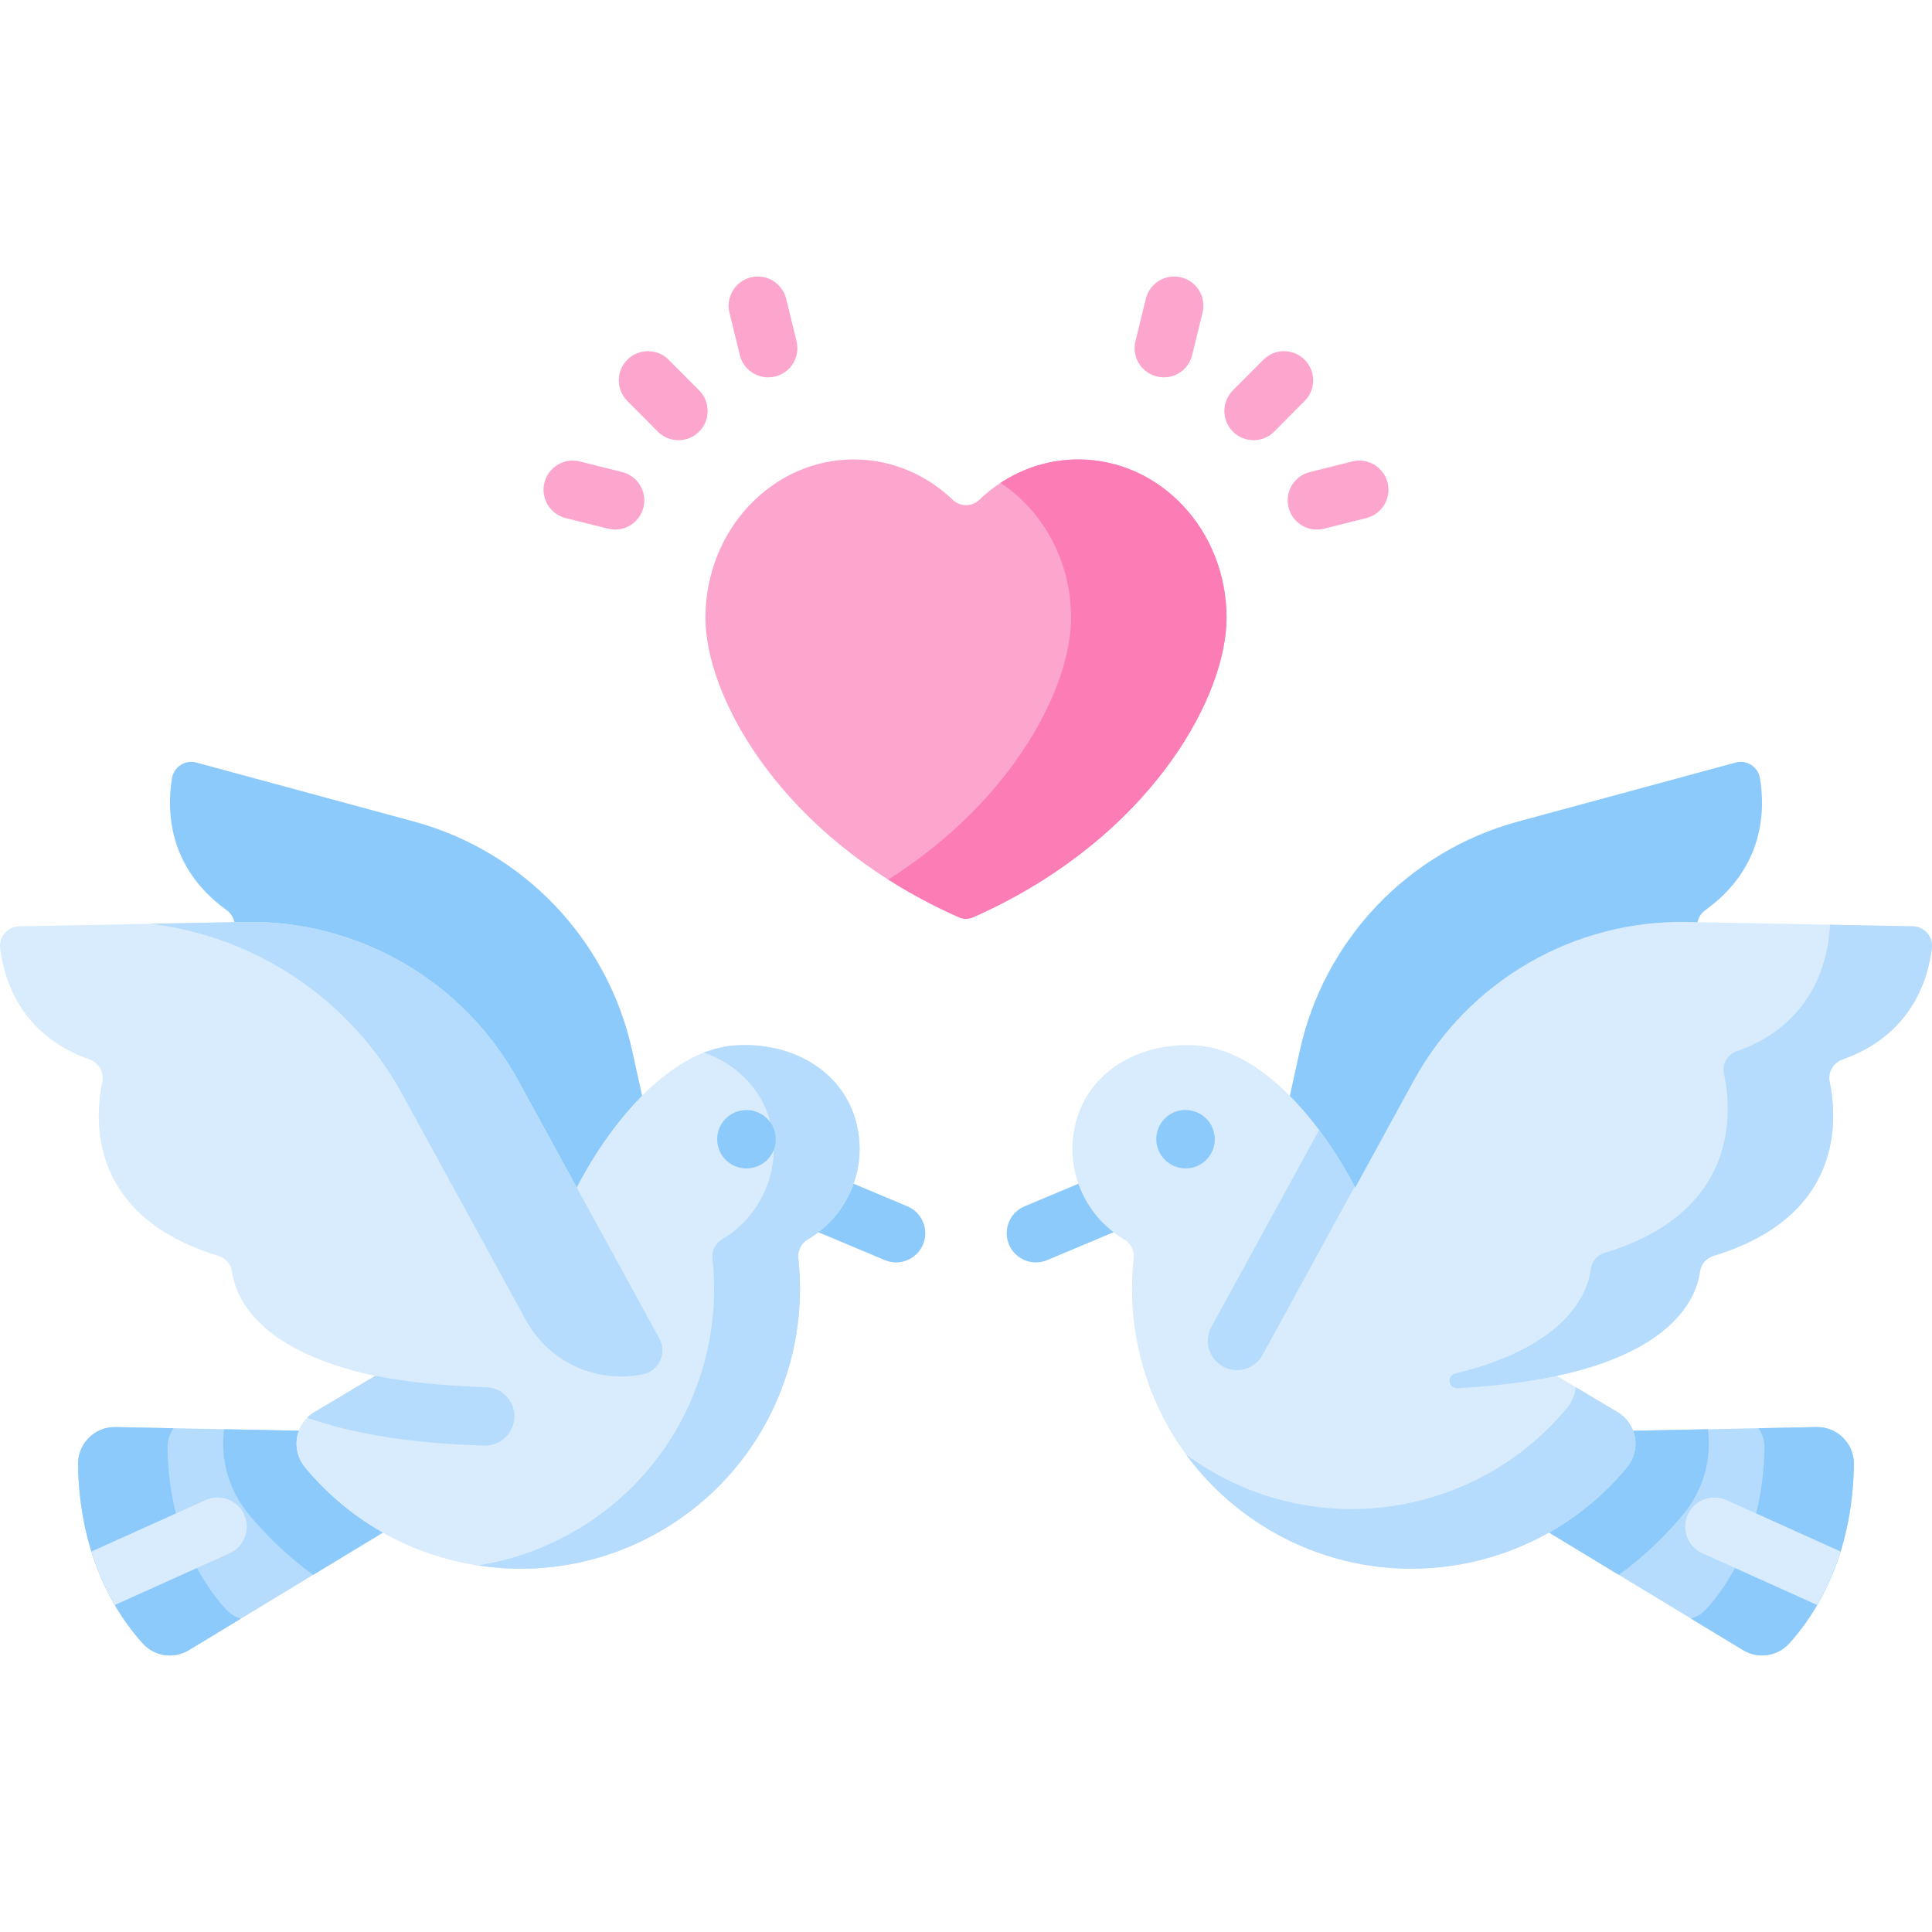<svg id="Capa_1" enable-background="new 0 0 512 512" height="512" viewBox="0 0 512 512" width="512" xmlns="http://www.w3.org/2000/svg"><g><g><path d="m285.738 121.758c-10.09 0-19.289 4.058-26.246 10.726-1.936 1.856-5.046 1.856-6.982 0-6.958-6.669-16.157-10.726-26.246-10.726-21.709 0-39.311 18.781-39.311 41.952 0 20.249 18.502 54.649 59.479 75.711 2.491 1.28 5.066 2.511 7.724 3.686 1.171.518 2.519.518 3.69 0 2.658-1.175 5.232-2.406 7.723-3.686 40.973-21.062 59.475-55.462 59.475-75.711 0-23.171-17.597-41.952-39.306-41.952z" fill="#fca5cd"/><path d="m325.047 163.709c0 20.249-18.505 54.648-59.481 75.71-2.492 1.278-5.06 2.514-7.725 3.684-1.17.52-2.514.52-3.684 0-2.654-1.17-5.233-2.405-7.725-3.684-3.879-1.994-7.552-4.106-11.029-6.316 33.272-21.138 48.44-51.062 48.44-69.394 0-15.114-7.476-28.354-18.7-35.743 5.991-3.933 13.045-6.208 20.596-6.208 21.713 0 39.308 18.776 39.308 41.951z" fill="#fc7cb6"/></g><g><g><path d="m325.81 363.239 18.641-84.789c6.474-29.445 28.776-52.852 57.874-60.741l57.651-15.63c2.96-.802 5.94 1.14 6.442 4.165 1.35 8.132 1.308 23.566-14.432 34.91-2.113 1.523-2.865 4.343-1.642 6.643 4.969 9.346 13.387 33.294-16.554 52.888-1.681 1.1-2.628 3.056-2.326 5.042 1.366 8.96-1.633 35.543-76.911 54.835" fill="#8dcafc"/><path d="m398.702 398.985 63.227 38.318c3.954 2.396 9.069 1.698 12.181-1.721 6.741-7.408 16.842-22.621 17.196-47.513.078-5.505-4.412-9.992-9.916-9.882l-61.442 1.228z" fill="#b5dbfd"/><path d="m491.309 388.073c-.36 24.887-10.456 40.105-17.2 47.51-3.11 3.421-8.221 4.12-12.176 1.72l-13.78-8.347c1.487-.437 2.867-1.263 3.965-2.478 6.074-6.676 15.169-20.378 15.49-42.797.029-1.934-.573-3.722-1.603-5.179l15.383-.311c5.509-.118 9.999 4.372 9.921 9.882z" fill="#8dcafc"/><path d="m446.161 401.192c-5.073 6.161-10.845 11.574-17.152 16.16l-30.309-18.366 21.243-19.571 32.661-.651c1.059 8.026-1.254 16.14-6.443 22.428z" fill="#8dcafc"/><g><path d="m274.521 334.55c-3.021 0-5.891-1.782-7.134-4.742-1.653-3.938.199-8.471 4.137-10.124l18.809-7.897c3.94-1.653 8.471.2 10.124 4.137 1.653 3.938-.199 8.471-4.137 10.124l-18.809 7.897c-.977.411-1.992.605-2.99.605z" fill="#8dcafc"/></g><path d="m388.598 350.324c-11.865-7.079-21.388-17.582-26.927-30.24-7.723-17.648-25.175-41.604-44.284-43.012-15.356-1.131-29.746 6.953-32.674 22.069-2.307 11.909 3.339 23.509 13.229 29.329 1.751 1.031 2.718 2.992 2.495 5.012-3.083 27.945 9.944 56.428 35.665 71.774 31.845 18.999 72.185 11.338 95.065-16.428 3.803-4.615 2.658-11.521-2.478-14.585z" fill="#d9ecfd"/><path d="m431.167 388.831c-22.875 27.763-63.223 35.421-95.068 16.423-8.785-5.238-16.083-12.011-21.768-19.775 1.895 1.409 3.887 2.731 5.957 3.965 31.845 18.998 72.183 11.341 95.068-16.423 1.322-1.613 2.05-3.498 2.206-5.413l11.127 6.637c5.14 3.061 6.277 9.97 2.478 14.586z" fill="#b5dbfd"/><path d="m332.971 362.567 41.667-76.162c14.47-26.449 42.44-42.664 72.583-42.078l59.721 1.161c3.066.06 5.382 2.759 5.016 5.804-.984 8.184-5.353 22.988-23.641 29.464-2.456.87-3.968 3.366-3.439 5.917 2.149 10.364 3.515 35.713-30.721 46.126-1.921.584-3.378 2.195-3.644 4.185-1.2 8.982-11.528 33.662-89.201 31.073" fill="#d9ecfd"/><path d="m506.945 245.492-21.981-.424c-.255 7.006-3.013 25.952-24.719 33.529-2.438.851-3.904 3.327-3.372 5.854 2.226 10.555 3.814 36.834-31.622 47.569-1.938.587-3.379 2.221-3.645 4.228-.842 6.37-6.167 20.54-35.97 27.753-1.247.302-1.868 1.712-1.247 2.835.013.024.02.037.02.037.365.661 1.073 1.051 1.817 1.012 54.91-2.887 63.178-22.883 64.278-30.84.278-2.01 1.697-3.654 3.638-4.244 34.251-10.409 32.886-35.766 30.737-46.132-.529-2.551.984-5.047 3.44-5.915 18.29-6.471 22.659-21.274 23.644-29.458.365-3.045-1.951-5.745-5.018-5.804z" fill="#b5dbfd"/><g><path d="m358.988 314.486-24.386 44.575c-1.402 2.567-4.063 4.021-6.795 4.021-1.258 0-2.526-.299-3.702-.949-3.743-2.052-5.125-6.754-3.073-10.497l28.552-52.185c3.661 4.889 6.857 10.075 9.404 15.035z" fill="#b5dbfd"/></g><g><path d="m487.775 411.164c-1.712 5.547-3.908 10.249-6.197 14.178l-30.418-13.704c-3.898-1.753-5.63-6.331-3.877-10.229s6.331-5.63 10.229-3.877z" fill="#d9ecfd"/></g><g id="XMLID_130_"><path d="m314.211 309.643c-.488 0-.983-.046-1.481-.143-4.193-.813-6.982-4.88-6.169-9.074.813-4.192 4.82-6.941 9.015-6.129l.099.019c4.193.813 6.933 4.871 6.12 9.064-.717 3.696-3.955 6.263-7.584 6.263z" fill="#8dcafc"/></g></g><g><path d="m186.186 363.239-18.641-84.789c-6.474-29.445-28.776-52.852-57.874-60.741l-57.651-15.63c-2.96-.802-5.94 1.14-6.442 4.165-1.35 8.132-1.308 23.566 14.432 34.91 2.113 1.523 2.865 4.343 1.642 6.643-4.969 9.346-13.387 33.294 16.554 52.888 1.681 1.1 2.628 3.056 2.326 5.042-1.366 8.96 1.633 35.543 76.911 54.835" fill="#8dcafc"/><path d="m113.293 398.985-63.227 38.318c-3.954 2.396-9.069 1.698-12.181-1.721-6.741-7.408-16.842-22.621-17.196-47.513-.078-5.505 4.412-9.992 9.916-9.882l61.442 1.228z" fill="#b5dbfd"/><path d="m20.686 388.073c.36 24.887 10.456 40.105 17.2 47.51 3.11 3.421 8.221 4.12 12.176 1.72l13.78-8.347c-1.487-.437-2.867-1.263-3.965-2.478-6.074-6.676-15.169-20.378-15.49-42.797-.029-1.934.573-3.722 1.603-5.179l-15.383-.311c-5.509-.118-9.998 4.372-9.921 9.882z" fill="#8dcafc"/><path d="m65.835 401.192c5.073 6.161 10.845 11.574 17.152 16.16l30.309-18.366-21.243-19.571-32.661-.651c-1.059 8.026 1.253 16.14 6.443 22.428z" fill="#8dcafc"/><path d="m123.398 350.324c11.865-7.079 21.388-17.582 26.927-30.24 7.723-17.648 25.175-41.604 44.284-43.012 15.356-1.131 29.746 6.953 32.674 22.069 2.307 11.909-3.339 23.509-13.229 29.329-1.751 1.031-2.718 2.992-2.495 5.012 3.083 27.945-9.944 56.428-35.665 71.774-31.845 18.999-72.185 11.338-95.065-16.428-3.803-4.615-2.658-11.521 2.478-14.585z" fill="#d9ecfd"/><g><path d="m237.474 334.55c-.998 0-2.012-.194-2.99-.605l-20.185-8.474c-3.938-1.653-5.79-6.186-4.137-10.124 1.653-3.937 6.184-5.788 10.124-4.137l20.185 8.474c3.938 1.653 5.79 6.186 4.137 10.124-1.243 2.96-4.112 4.742-7.134 4.742z" fill="#8dcafc"/></g><path d="m214.054 328.468c-1.753 1.031-2.722 2.99-2.495 5.011 3.083 27.954-9.95 56.433-35.666 71.776-31.841 19.003-72.189 11.342-95.069-16.426-3.269-3.98-2.866-9.662.598-13.116.547-.557 1.175-1.052 1.887-1.475l16.189-9.651 23.901-14.26c11.868-7.084 21.385-17.591 26.922-30.243 7.723-17.653 25.18-41.606 44.286-43.018 15.353-1.124 29.748 6.96 32.676 22.076 2.31 11.911-3.34 23.511-13.229 29.326z" fill="#d9ecfd"/><path d="m214.055 328.47c-1.751 1.031-2.718 2.992-2.495 5.011 3.079 27.941-9.942 56.429-35.672 71.78-15.407 9.188-32.796 12.135-49.243 9.578 9.101-1.408 18.094-4.561 26.49-9.578 25.729-15.35 38.751-43.838 35.672-71.78-.223-2.02.744-3.981 2.495-5.011 9.885-5.819 15.535-17.422 13.232-29.333-1.95-10.044-8.96-16.988-17.953-20.185 2.622-1.029 5.309-1.69 8.028-1.885 15.352-1.127 29.741 6.956 32.677 22.07 2.303 11.911-3.347 23.515-13.231 29.333z" fill="#b5dbfd"/><path d="m179.025 362.567-41.667-76.162c-14.47-26.449-42.44-42.664-72.583-42.078l-59.721 1.161c-3.066.06-5.382 2.759-5.016 5.804.984 8.184 5.352 22.988 23.641 29.464 2.456.87 3.968 3.366 3.439 5.917-2.149 10.364-3.515 35.712 30.719 46.126 1.922.585 3.38 2.196 3.646 4.188 1.201 8.983 11.533 33.66 89.2 31.071z" fill="#d9ecfd"/><path d="m170.268 364.216c-.136.026-.272.051-.41.077-12.209 2.299-24.513-3.522-30.476-14.421l-32.748-59.857c-13.771-25.158-38.744-41.821-66.719-45.201l24.854-.488c30.152-.585 58.116 15.634 72.591 42.081l37.39 68.334c2.113 3.862-.157 8.66-4.482 9.475z" fill="#b5dbfd"/><g><path d="m136.318 375.57c-.124 4.197-3.557 7.517-7.733 7.517h-.216c-19.024-.547-34.707-3.011-46.947-7.372.547-.557 1.175-1.052 1.887-1.475l16.189-9.651c7.764 1.567 17.395 2.691 29.304 3.031 4.268.123 7.63 3.681 7.516 7.95z" fill="#b5dbfd"/></g><g><path d="m60.841 411.638-30.428 13.704c-2.289-3.929-4.475-8.63-6.187-14.168l30.263-13.642c3.887-1.753 8.465-.021 10.218 3.877 1.763 3.898.021 8.476-3.866 10.229z" fill="#d9ecfd"/></g><g id="XMLID_236_"><path d="m197.785 309.643c-3.626 0-6.862-2.563-7.582-6.256-.817-4.192 1.919-8.253 6.111-9.07 4.191-.821 8.302 1.909 9.119 6.102.817 4.192-1.87 8.243-6.062 9.06l-.098.019c-.499.098-.997.145-1.488.145z" fill="#8dcafc"/></g></g></g><g><g><g id="XMLID_255_"><path d="m179.8 116.654c-1.987 0-3.973-.761-5.485-2.282l-8.073-8.122c-3.011-3.029-2.996-7.926.033-10.936 3.029-3.011 7.926-2.996 10.936.033l8.073 8.122c3.011 3.029 2.996 7.926-.033 10.936-1.508 1.5-3.48 2.249-5.451 2.249z" fill="#fca5cd"/></g><g id="XMLID_252_"><g id="XMLID_254_"><path d="m163.017 140.344c-.623 0-1.255-.076-1.887-.235l-11.231-2.817c-4.143-1.039-6.658-5.24-5.619-9.382 1.039-4.144 5.241-6.659 9.382-5.619l11.231 2.817c4.143 1.039 6.658 5.24 5.619 9.382-.88 3.511-4.032 5.854-7.495 5.854z" fill="#fca5cd"/></g><g id="XMLID_253_"><path d="m203.573 100.002c-3.481 0-6.642-2.366-7.506-5.898l-2.751-11.25c-1.014-4.149 1.526-8.335 5.675-9.349 4.153-1.015 8.335 1.527 9.349 5.675l2.751 11.25c1.014 4.149-1.526 8.335-5.675 9.349-.617.15-1.235.223-1.843.223z" fill="#fca5cd"/></g></g></g><g><g id="XMLID_270_"><path d="m332.2 116.654c-1.972 0-3.943-.749-5.452-2.249-3.029-3.011-3.044-7.908-.033-10.936l8.073-8.122c3.012-3.029 7.909-3.043 10.936-.033 3.029 3.011 3.044 7.908.033 10.936l-8.073 8.122c-1.511 1.521-3.497 2.282-5.484 2.282z" fill="#fca5cd"/></g><g id="XMLID_257_"><g id="XMLID_269_"><path d="m348.983 140.344c-3.463 0-6.615-2.343-7.495-5.854-1.039-4.143 1.477-8.344 5.619-9.382l11.231-2.817c4.142-1.043 8.344 1.476 9.382 5.619 1.039 4.143-1.477 8.344-5.619 9.382l-11.231 2.817c-.631.159-1.265.235-1.887.235z" fill="#fca5cd"/></g><g id="XMLID_268_"><path d="m308.427 100.002c-.608 0-1.226-.073-1.843-.224-4.149-1.015-6.689-5.2-5.675-9.349l2.751-11.25c1.014-4.149 5.197-6.692 9.349-5.675 4.149 1.015 6.689 5.2 5.675 9.349l-2.751 11.25c-.864 3.532-4.026 5.899-7.506 5.899z" fill="#fca5cd"/></g></g></g></g></g></svg>